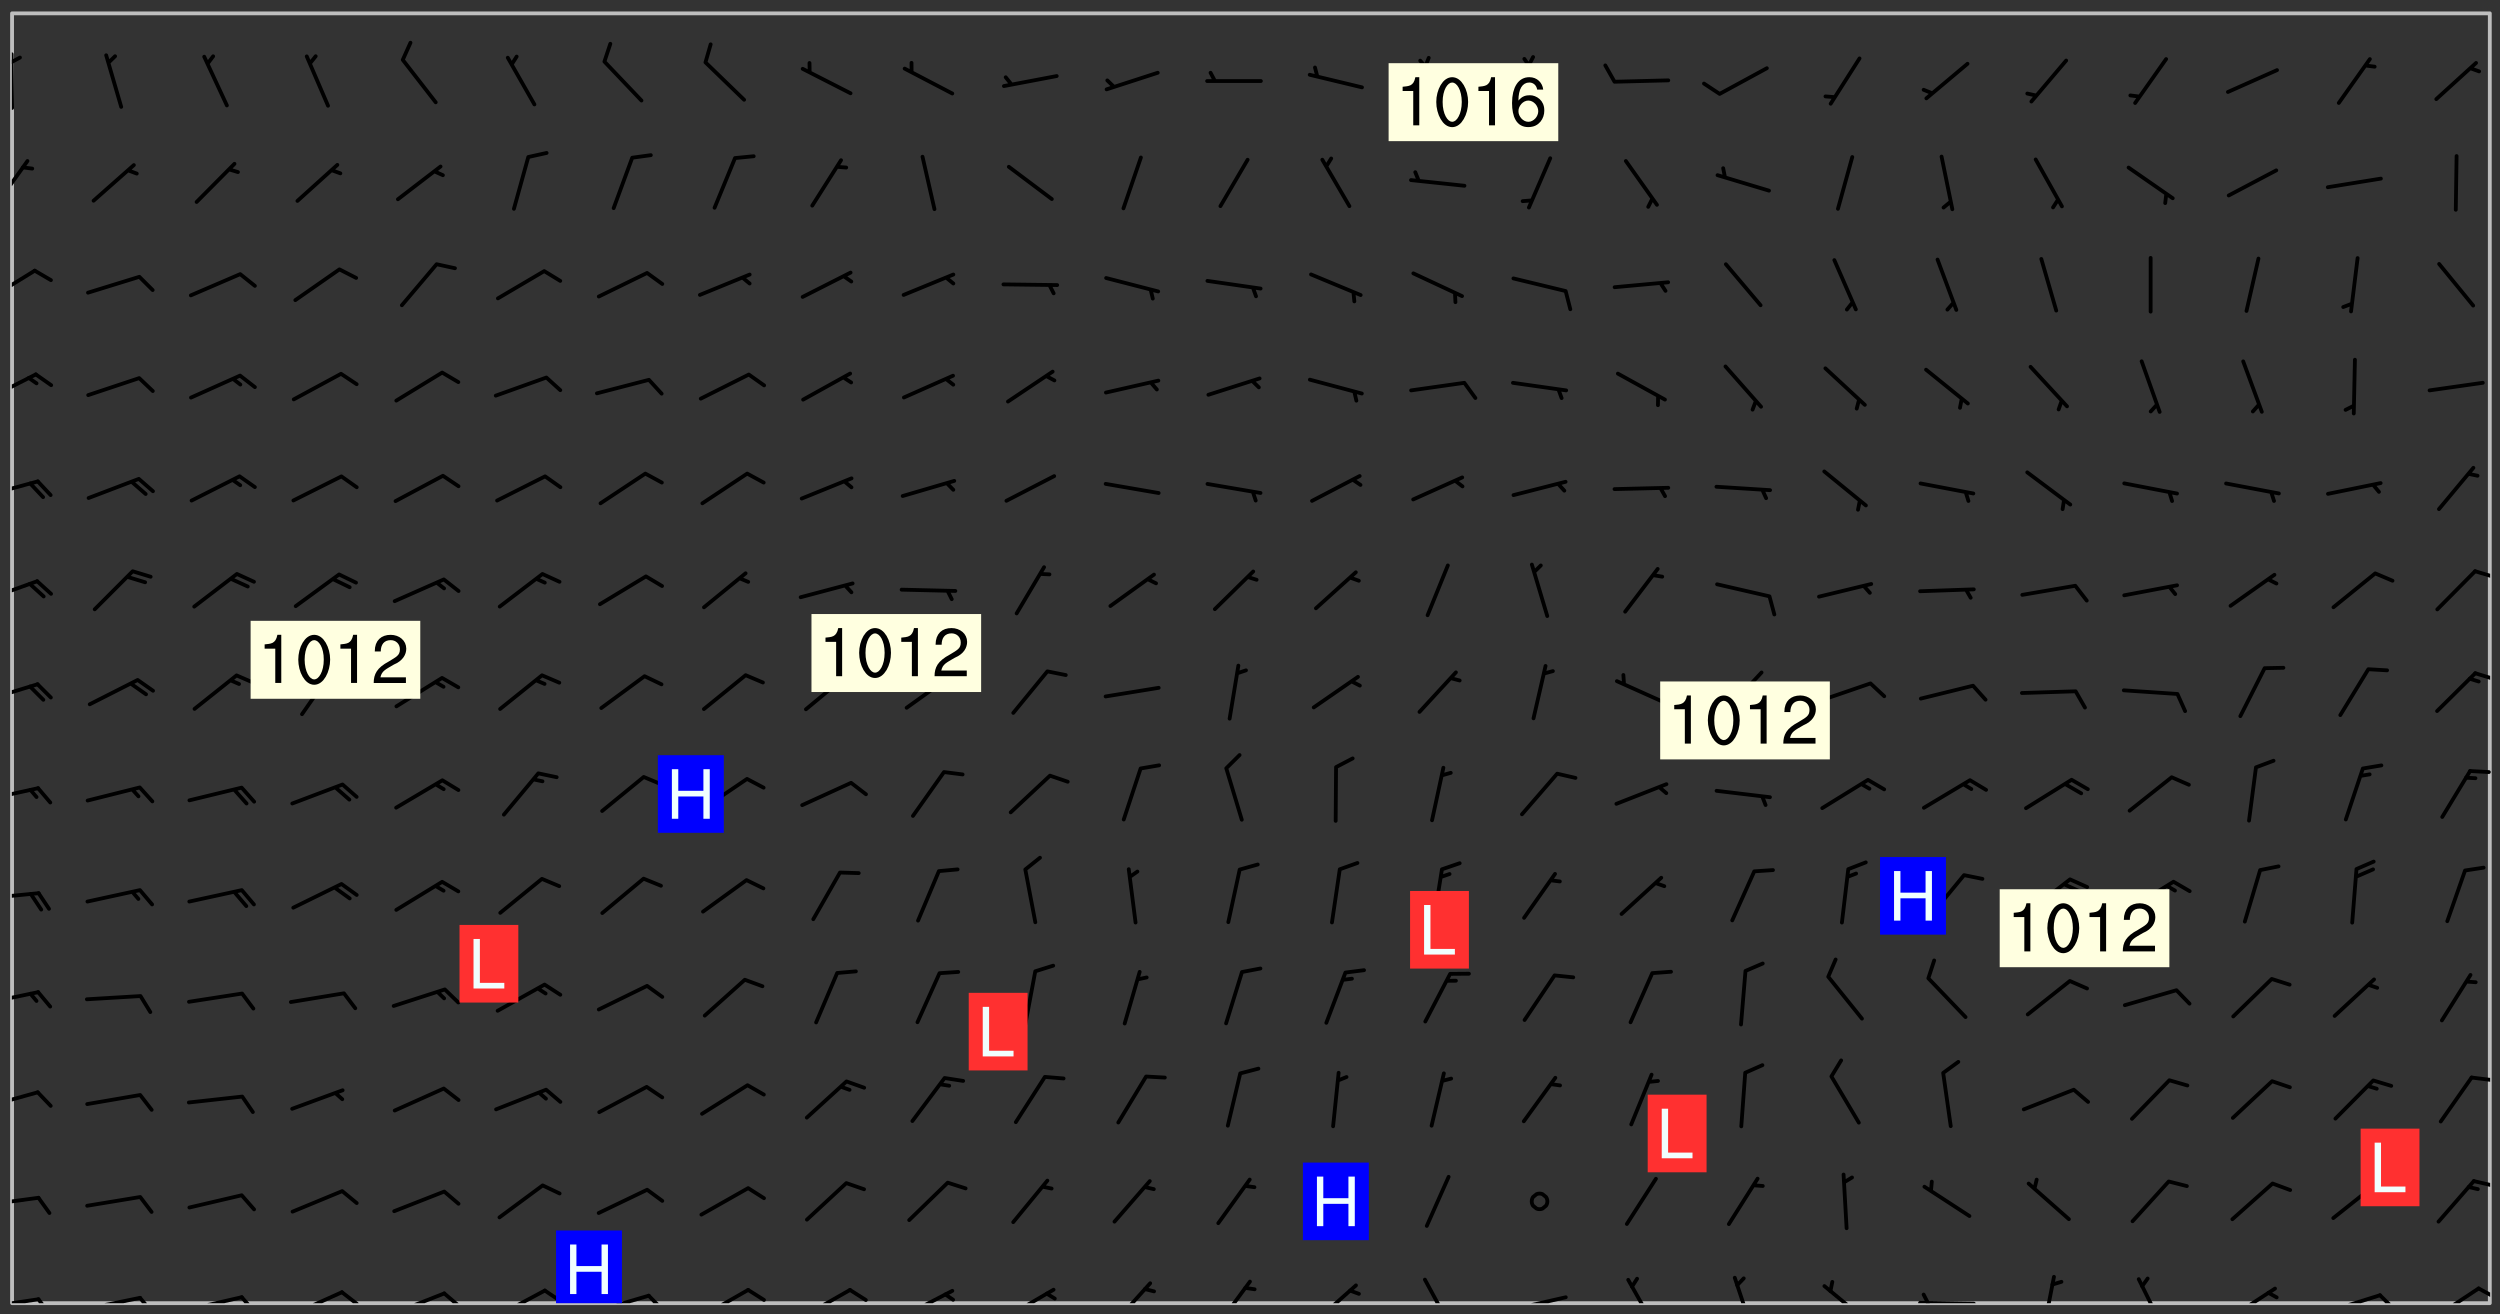 <svg xmlns="http://www.w3.org/2000/svg" role="img" xmlns:xlink="http://www.w3.org/1999/xlink" viewBox="142.45 309.95 326.84 171.84"><rect x="142.45" y="309.95" width="326.84" height="171.84" fill="#333333" stroke="none"/><defs><clipPath id="a"><path d="M144 311.672h324v168.656H144zm0 0"/></clipPath><clipPath id="b"><path d="M144 479h4v1.328h-4zm0 0"/></clipPath><clipPath id="c"><path d="M147 479h3v1.328h-3zm0 0"/></clipPath><clipPath id="d"><path d="M153 479h9v1.328h-9zm0 0"/></clipPath><clipPath id="e"><path d="M160 479h3v1.328h-3zm0 0"/></clipPath><clipPath id="f"><path d="M166 479h9v1.328h-9zm0 0"/></clipPath><clipPath id="g"><path d="M173 479h3v1.328h-3zm0 0"/></clipPath><clipPath id="h"><path d="M180 478h8v2.328h-8zm0 0"/></clipPath><clipPath id="i"><path d="M186 478h4v2.328h-4zm0 0"/></clipPath><clipPath id="j"><path d="M193 478h8v2.328h-8zm0 0"/></clipPath><clipPath id="k"><path d="M200 478h3v2.328h-3zm0 0"/></clipPath><clipPath id="l"><path d="M207 478h7v2.328h-7zm0 0"/></clipPath><clipPath id="m"><path d="M213 478h3v2.328h-3zm0 0"/></clipPath><clipPath id="n"><path d="M220 479h8v1.328h-8zm0 0"/></clipPath><clipPath id="o"><path d="M227 479h3v1.328h-3zm0 0"/></clipPath><clipPath id="p"><path d="M233 478h8v2.328h-8zm0 0"/></clipPath><clipPath id="q"><path d="M240 478h3v2.328h-3zm0 0"/></clipPath><clipPath id="r"><path d="M247 478h7v2.328h-7zm0 0"/></clipPath><clipPath id="s"><path d="M253 478h3v2.328h-3zm0 0"/></clipPath><clipPath id="t"><path d="M260 478h8v2.328h-8zm0 0"/></clipPath><clipPath id="u"><path d="M265 478h3v2.328h-3zm0 0"/></clipPath><clipPath id="v"><path d="M273 478h8v2.328h-8zm0 0"/></clipPath><clipPath id="w"><path d="M287 477h7v3.328h-7zm0 0"/></clipPath><clipPath id="x"><path d="M301 477h6v3.328h-6zm0 0"/></clipPath><clipPath id="y"><path d="M314 477h6v3.328h-6zm0 0"/></clipPath><clipPath id="z"><path d="M328 476h5v4.328h-5zm0 0"/></clipPath><clipPath id="A"><path d="M340 479h8v1.328h-8zm0 0"/></clipPath><clipPath id="B"><path d="M355 477h5v3.328h-5zm0 0"/></clipPath><clipPath id="C"><path d="M368 476h4v4.328h-4zm0 0"/></clipPath><clipPath id="D"><path d="M380 477h7v3.328h-7zm0 0"/></clipPath><clipPath id="E"><path d="M393 480h8v.328h-8zm0 0"/></clipPath><clipPath id="F"><path d="M393 478h2v2.328h-2zm0 0"/></clipPath><clipPath id="G"><path d="M409 476h3v4.328h-3zm0 0"/></clipPath><clipPath id="H"><path d="M421 476h5v4.328h-5zm0 0"/></clipPath><clipPath id="I"><path d="M433 478h8v2.328h-8zm0 0"/></clipPath><clipPath id="J"><path d="M446 479h8v1.328h-8zm0 0"/></clipPath><clipPath id="K"><path d="M453 479h3v1.328h-3zm0 0"/></clipPath><clipPath id="L"><path d="M460 478h7v2.328h-7zm0 0"/></clipPath><clipPath id="M"><path d="M466 478h2v2h-2zm0 0"/></clipPath><clipPath id="N"><path d="M144 466h4v2h-4zm0 0"/></clipPath><clipPath id="O"><path d="M465 464h3v2h-3zm0 0"/></clipPath><clipPath id="P"><path d="M144 452h4v3h-4zm0 0"/></clipPath><clipPath id="Q"><path d="M465 450h3v2h-3zm0 0"/></clipPath><clipPath id="R"><path d="M144 439h4v3h-4zm0 0"/></clipPath><clipPath id="S"><path d="M144 426h4v2h-4zm0 0"/></clipPath><clipPath id="T"><path d="M144 412h4v3h-4zm0 0"/></clipPath><clipPath id="U"><path d="M465 410h3v2h-3zm0 0"/></clipPath><clipPath id="V"><path d="M144 399h4v3h-4zm0 0"/></clipPath><clipPath id="W"><path d="M465 397h3v2h-3zm0 0"/></clipPath><clipPath id="X"><path d="M144 385h4v4h-4zm0 0"/></clipPath><clipPath id="Y"><path d="M465 384h3v2h-3zm0 0"/></clipPath><clipPath id="Z"><path d="M144 372h4v3h-4zm0 0"/></clipPath><clipPath id="aa"><path d="M144 358h4v5h-4zm0 0"/></clipPath><clipPath id="ab"><path d="M144 345h4v5h-4zm0 0"/></clipPath><clipPath id="ac"><path d="M144 330h3v7h-3zm0 0"/></clipPath><clipPath id="ad"><path d="M144 316h1v9h-1zm0 0"/></clipPath><clipPath id="ae"><path d="M144 317h2v2h-2zm0 0"/></clipPath><clipPath id="af"><path d="M215 470h9v10.328h-9zm0 0"/></clipPath><g id="ag" clip-path="url(#clip1)"><path fill="#fff" fill-opacity="0" fill-rule="evenodd" d="M0 0h1000v1000H0zm0 0"/><path fill="#d3d3d3" fill-opacity="0" fill-rule="evenodd" d="M162.152 355.867l-.234.293.059.234.117.172.176.234.293.348.113.059.117-.172.059-.234.176-.176.465-.176h.699l.234.293.289.816.059.176.176.23.352.234.699.699.172.176.234.348.234.41.289.582.41.465.23.234.234.176.117.23.176.293.172 1.164v.234l.059.289.059.117.117.117.348.41.117.172.176.176.176.234.117.172.172.352.059.234.234.406.234-.059-.176.176-.059.93h-.582l-.234-.113-.348.113-.117.117-.059.293-.059.176-.117.172-.465.293-.059.234-.059.113v.645l.059.172v.41l.059.059v.406l.059.406.117.176.059.059.23.641-.059.293v.699l-.059.582v.234l-.059.23-.055.352v1.922l.055.117h.426l-.367.117-.023.352.891 1.168 1.742.539 1.34.359v.539l.09.809.535.715 1.52.27.891-.086.09 1.164.535.18 1.16-.18 2.055-.984 1.16-.363 1.879-.176 1.695-.18-.18.719-1.516.086-1.25.09-.805.27-1.074.809.27.719.535.898-.18.625-.266.809.266 1.078.625.898.805.18 1.25-.18-.266.723.098.504.055.293v.172l.059.293v.406l.176.117.352.117h.406l.293-.176.113-.117.059-.117.117-.23.059-.176.352-.465.23-.176.176-.059.176.059.059.176.117.988.055.469.059.172.117.234.176.059.816.059h.289l.117.234.059.406.059.352v1.105l.117.293.117.348.289.699.176.352.582.754.352.176.172.059.469.234.641.465.348.234.293.176.293.055.23.062.816.348.293.176.113.172.352.352.117.176.523.641v.289l.059.352v.348l.059.352.059.289.117.059.172.059h.176l.582.234.176.117.176.289.176.234.113.234.293.23.117.117v.41l.059.055.289.234.234.117.059.117.117.172.059.117.23.234.059.176.234.059.117.059-.117.113-.059.117v.117l-.117.293-.117.289v.582l.176.117.117.059.059.117.117.117.113.059.176.348.059.352.059.406v.176l-.059.176-.117.699v.172l.117.176.293.293h.406l.176.117.117.172.117.293v.234h-.527l-.23-.234h-.234l-.176.059-.059.699.059.348.117.176.176.41.117.23.289.469.176.055h.523l.234.059.758.641.059.293v.234l.059.059.23.348v.352l-.117.172v.293l.293.289.293.176.172.059.293.176.293.117.582.406.289.234.293.176.219.16.016.012.23.176.641.523.176.234.117.176.176.176.113.172v.641l.117.176.469.117.582.117.234.059.23.113.293.117.113.059.586.352.289.172.176.062.176.055.176.059.699.352.289.176.234.055.289.176.234.117.641.406.293.117.172.059.234.059.41.059.23.059.234.117.059.172-.41.176.469.059.059.293.113.234.176.055.234.059.176.059.406.117.641.234.117.172.059.234v.176l-.059.117-.059.406.234.234.117.059.348.117.641.23.176.117.289.117.176.176.234.465.582 1.105.176.176.348.176.176.117.352.117 1.047.523.234.059.465.113.293.059.465.176.758.582.234.234.348.465.176.176.289.234.816.699.293.176.289.289.293.176.293.289.695.641.176.176.293.234.289.234.469.289.641.582.348.234.234.293.348.348.352.465.934.992.348.406.117.176.234.059.113.117.645.176.23.113.234.059.293.176.23.117.934.699.406.406.234.176.406.176.234.117.816.348.348.234.234.117.293.289.23.117.758.352.352.172.23.059.293.117.234.059.871.176h.816l.469.23.172.059.875.699.465.117.293.059.176.059.23.059.469.059.348.059.352.059.406.059h.293l.172.059v.23l.176.176h.293l.348.059.352.059.699.117h.641l.465-.234.293-.176.172-.117.41-.172.289-.176.934-.465.469-.293.523-.293.465-.172.465-.176 1.051-.465.289-.117.41-.117.289-.117.527-.176 1.516-.699.582-.348.289-.059.293-.059.348-.117.875-.23.352-.117h.113l.234-.059.875-.234.234-.059h.812l.352-.059.816-.117.172-.059.352-.055.293-.059.23-.059.816-.176.176-.059h.348l.234-.059.465-.117.758-.172.234-.059h.348l.41-.117.289-.059 1.285-.059h.289l.41-.059.23-.059h.176l.875-.117h.406l.41-.117h.348l.352-.113.871-.059h1.75l1.047.289.41.117.289.117.352.117.289.117 1.051.172.289.059h.293l.293.059.172.059.41.059.172.059.117.059h.117l.117.059.352.059h.113l.41.066 1.922.395 1.926.395 1.52.449 1.695.719 2.145.805 1.605-.719 1.43-.805 1.16-1.078 1.25-.449 3.035-.719 1.875-.359 2.145-1.348 2.234-1.254 2.5-1.258 1.695-.449 1.785-.18 1.16-.27.625.539 1.34-.27.715-.988.984-1.344.445-.18.805-.359 1.875-.539 1.785-.449 1.25-.27 1.16-.09 1.699-.09 1.961-.27 1.25-.09h.539l.625-.09h.891l2.145-.18 2.41-.18 2.59-.09 1.695.18 1.609.09 1.43.359 1.16.719 1.875.988 1.16 1.527.266.715.629.09.355.898.535.539.535 1.527 1.074.359h.535l-.805.535.09 1.707.715 2.695.891.805.895.988.715 1.258 1.785.539 1.52-.18.355 1.344 1.609-.805.98-.539.27.27.316-.215.219-.145.801.449.449-.359h.355l.535-.27.539-.719.535-.27.625-.988 1.16.449.84.371 1.395.617 1.695-.18h1.605l1.785.09.18-1.707.535-1.344.805.27.492.848.402.406-.09.539v.359l.715.449.711-.27h1.43l.359.988.445 1.258.715 1.344 1.25.629 1.695.629.715-.18.18-.539.98-.09.449.359.086 1.258-.266.629-.535.18v.539l.715.984.266.539.984.988.801 1.078-.266.359-.09.898-.625 2.332-.355 2.066-.09 1.793-.18.719-.09.539v1.438l-.98 1.883-.359 1.707-.535.898-.805 1.168-.266.539 2.055 1.254.086.359-.355.539-.09-.18v.809l.09 1.438-.445.715-1.074.094-.266.715.535.898.805.719 1.16.809 1.34.27.445.359-.355.449-1.789-.09-1.25-.449-.715-.719-.625-.09-.176 3.59-.188 1.309h89.359V311.703h-55.27v49.082l.762.125 3.289.543 2.023 2.836v2.754l2.352.332 2.348.332h4.051l-1.379 4.16-2.023.707-2.023.703-.543.344-2.594 1.617-.188.117-2.023-2.078-.73-2.742-2.672-2.078-1.375-3.5-.066-.082-1.957-2.672 2.75-1.418v-49.082H294.422v91.414l.117.031.133.012.074.074.105.047.09.059.086.059.09.059.297.297.059.09.031.117.027.117.016.137-.031.117-.059.09-.059.086-.043.105-.047.102-.027.121v.145l.176.27.148.148.074.086.074.074.043.105.062.09.059.086.043.105.059.09.047.102.043.105.059.086.117.18.074.074.062.086.059.09.043.105.059.09.059.086.062.09.059.09.043.102.117.18.074.074.059.086.074.074.09.059.105.047h.148l.133-.016.133.016.102-.047.074-.074.047-.102-.016-.133v-.148l-.047-.105-.027-.117-.047-.102-.027-.121-.043-.102-.062-.09-.043-.102-.043-.105-.031-.117-.016-.133-.012-.137.086-.059.059-.086.121-.031.043.105.016.133v.117l.059.102.059.09.09.059.148.148.059.09.043.105-.012.102.086.059.105.047.086.059.09.059.074.074-.117.027-.105.047-.086.059-.074.074-.059.09-.062.086-.027.121-.047.102-.043.105-.031.117-.012.133-.016.133v.148l.027.117.047.105.043.102.059.09.074.074.09.059.074.074.09.059.059.09.043.105.047.102.117.031.133.016h.148l.117-.031.105.043.043.105.047.102.027.121L299.5 410l.027.117.031.121.027.117.105.043.102.047.133-.016.148.148.062.086.074.074.07.074.09.062.105.043.102.043.117.031.137.016.117-.031.074-.074.027-.117-.012-.133-.031-.121-.027-.117.043-.105h.117l.09.062.117.027h.148l.133.016h.148l.133.016.133-.016h.148l.133-.016.133-.012.137.012.117-.027.133-.016.191-.059-.059.176-.016.133-.027.121-.016.133-.059.086-.133.016-.105.047-.105.043-.117.031-.117.027-.266.031h-.148l-.133.016-.074.074.059.086.148.148.117.18.074.07.09.062.09.059.086.059.09.059.102.043.105.062.105.043.086.059.105.047.102.043.18.117.059.09-.043.102-.047.105.016.133.223.223.059.09.043.102.031.121.043.102.016.133.031.117.012.137.031.117.148.148.102.043.105.043.117.031.133.016.137.016h.117l.117-.031.09-.059.043-.105.047-.102.043-.105.031-.117.012-.133v-.148l-.012-.133-.016-.133-.031-.117-.043-.105-.047-.105-.043-.102-.043-.105-.016-.133.016-.133.027-.117.031-.117.027-.121.047-.102.09-.059.086-.062.074-.074.09-.059.223-.223.059-.086.074-.074.117-.18.059-.086v-.148l-.074-.074-.102-.047-.105-.043-.102-.043-.059-.09-.047-.105-.027-.117.09-.059.117-.031.102-.043.18-.117.148-.148.012-.133-.012-.105-.09-.059-.133.016h-.148l-.133.016-.133-.016-.121-.031-.086-.059-.074-.074-.059-.09-.062-.086-.117-.18-.059-.086.031-.121.086-.059.121-.031.059-.086v-.121l-.031-.117-.059-.09-.059-.086-.047-.105-.027-.117-.016-.133.059-.09.074-.074.09-.059.117-.18.074-.074.059-.086.148-.148.121-.031.133-.016.133.016.074.074.043.105.016.133-.031.117-.117.031-.133.012-.148.148-.043.105-.047.102-.027.121-.031.117v.148l.031.117.043.105.059.09.074.07.074.074.117.031.121.027.117-.027.133-.016h.117l.09.059.074.074.047.105.059.086.102.047.133.016.105.043.086.059-.012.105-.074.074-.18.117-.059.09-.09.059-.07.074-.074.074-.062.09-.027.117-.016.133.016.133-.016.133v.148l.016.133.027.117.031.121.074.074.09.059.086.059.09.059.117.031v.086l-.102.047-.09.059-.266.031-.117.027h-.148l-.105.043-.102.047-.059.09-.062.234-.012.133-.031.121-.016.133v.293l-.012.133.012.137.016.133.133.016.133.012.121.031.086.059.074.074.047.105.043.102.016.133v.445l-.016.133v.445l.031.266.027.117.016.133.031.117.086.211.031.266v.148l-.031.117-.027.117-.031.121-.027.117-.031.117-.031.121-.012.133-.016.133.09.059.117-.031.102.016.047.105-.031.266v.441l-.043.105-.047.105-.043.102-.043.105-.059.086-.031.121-.043.117-.031.117-.016.133.016.133.059.09.105.047.086.059.059.086-.012.137-.031.117-.043.102v.445l-.016.133v.148l-.031.117-.043.105-.027.117-.047.105-.043.102-.031.121-.027.117-.031.133-.031.117-.027.117-.043.105-.031.117-.031.121-.012.133-.016.133v.297l.027.117v.148l.047.398.027.117.059.09.121.031h.148l.133-.016.059.09v.117l-.059.09-.09.059-.102.043-.105.047-.09.059-.086.059-.137.016-.117-.031-.133-.016-.102.047-.062.086-.012.137-.016.133-.031.117-.027.117-.016.133-.031.121v.297l.016.133.031.117v.148l.012.133v.148l-.027.117-.047.102-.027.121-.031.117-.059.09-.074.074-.102.043-.105.047-.117.027-.121.031-.102-.047.059-.086.105-.047.027-.117.031-.117.027-.121.031-.117v-.148l.016-.133-.031-.117-.043-.105-.105.016-.074.074-.102.043-.09.062-.074.074-.043.102-.016.133-.031.117L304.25 426l-.031.117-.027.117-.031.121-.027.117-.031.117-.043.105-.09.059h-.09l-.117-.031-.031-.086.016-.137-.031-.117v-.148l-.012-.133v-.148l-.062-.234-.027-.121-.043-.102-.047-.105-.059-.086-.059-.09-.043-.105-.062-.086-.148-.148-.07-.074-.105-.047-.105-.043-.102-.043-.297-.297-.09-.074-.086-.059-.105-.043-.09-.062-.086-.059-.105-.043-.09-.059-.086-.062-.074-.07-.105-.047-.086-.059-.105-.043-.09-.062-.102-.043-.105-.043-.086-.059-.105-.047-.105-.043-.102-.047-.09-.059-.102-.043-.105-.043-.09-.062-.117-.027-.133-.016-.133.016H299.75l-.133.016-.117-.031-.09-.059-.074-.074-.09-.059-.102-.047h-.148l-.121-.027-.102-.043-.074-.074-.117-.18-.09-.059-.102-.043-.09-.062-.105-.043-.09-.059-.086-.059-.105-.047-.059-.086-.059-.09-.043-.105-.047-.102-.074-.074-.086-.059-.074-.074-.09-.059-.223-.223-.043-.105-.031-.266.105-.043h.145l.105.043.074.074.09.059.086.059.105.047.09.059.148.148.07.074.148.148.062.086.074.074.086.059.074.074.09.062.09.059.086.059.27.176.102.047.105.043.102.043.047-.074.059-.086.074-.074.07-.074.105.043.074.074.059.09.043.102.047.105.043.105.121.027.117-.027.074-.09.043-.105.059-.09.074-.074.105-.043.117-.027.133.012.09.059.148.148.059.09.043.105.047.102.043.105.043.102.105.047.105.043.133.016.086-.059.059-.09.074-.074.105-.043.117.027.105.047.102.043.105.043.102.047.18.117v.117l-.016.133.016.133.016.137.059.086.102.047.121.027.117.031h.148l.117-.031.059-.09.18-.117.059-.09.074-.074.059-.086.117-.18.18-.117.117.031.09.059.043.074-.016.133v.117l.09.059h.148l.133-.016.133-.012.266-.031.105-.043.117-.031.121-.027.074-.074.07-.074.062-.09-.016-.105-.047-.102-.102-.043-.105-.016-.117.027-.266.031h-.148l-.074-.074-.09-.059-.117-.031-.117-.027-.133-.016h-.148l-.133.016h-.297l-.105-.047-.148-.148-.043-.102-.059-.09.223-.223.086-.059.105-.043.117-.031.133-.016.133.016.137.016.102.043.133-.012.09-.062.102-.043.062-.09-.047-.102-.09-.059-.117-.031-.102-.043-.059-.09-.062-.09v-.117l.016-.133.105-.047.074-.07v-.121l-.09-.059-.031-.117.09-.059.074-.074.043-.105.059-.09.047-.102.016-.133v-.148l-.047-.105-.043-.102-.09-.059-.133-.016-.102-.043-.137-.016-.117-.031h-.445l-.133-.016-.133-.012-.133-.016-.117-.031h-.148l-.133-.016-.133-.012-.266-.031-.121-.043-.086-.059-.074-.074v-.148l.012-.133.105-.047.102-.043.133-.016h.152l.133-.016h.293l.121.031.102.043.09.059.234.062.121-.047.09-.059.102-.043.133-.016.105.043.102.047.133.012.121-.027h.145l.121-.031.117-.027.105-.047.074-.074.086-.059.148-.148.059-.086.047-.105.027-.117.016-.105-.102-.043-.09-.059-.117-.031-.105-.043-.09-.062-.074-.086-.074-.074-.102-.043-.105-.047-.102-.043-.059-.09-.047-.102-.086-.211-.062-.086-.059-.09-.074-.074-.086-.059h-.27l-.117.031-.09.059-.102.043-.133.016-.105-.016-.027-.117-.062-.09-.117-.031-.102-.043-.148-.148-.031-.117-.016-.105.074-.074.18-.117.117-.027.117-.031.137.016.102.043.105.043.102.047.105.043.117.031.133.016.117.027.133.016.105-.016.09-.059-.074-.074-.105-.043-.074-.074-.074-.09-.148-.148-.086-.059-.09-.059-.074-.074-.09-.059-.102-.047-.121-.027-.102-.047-.105-.043-.117-.031-.102-.043-.121-.031h-.148l-.117.031-.105.043-.086.062-.18.117-.086.059-.09.059-.105.047-.086.059-.105.043-.102.043-.105.047-.074.074-.059.09-.059.086-.047.105-.059.086-.074.074-.133-.012-.117-.031h-.117l-.074.074-.09.059-.074.074-.09.059-.086.059-.105.047-.102.043-.137.016-.102-.043-.148-.148-.105-.047h-.086l-.105.047-.102.043-.121.031-.117-.031-.074-.074v-.117l.031-.121.074-.07.059-.09.074-.074.117-.031.105-.043h.293l.133-.016.137-.016.102-.043.09-.059.102-.047.09-.059.133-.012.09.059.133.012.09-.059.086-.059.105-.043.09-.059.086-.062.09-.059.148-.148.059-.086.059-.09.105-.043.133-.016.117.027.121.031.059-.059.059-.09.031-.266.027-.117.105.012.133.016.102-.043.09-.059.059-.09.074-.074.059-.09.047-.102.012-.133-.012-.133-.047-.105-.148-.148-.059-.09-.059-.086-.043-.105v-.445l.016-.133v-.148l.012-.133-.059-.059-.09.059-.102-.043-.18-.117-.086-.059-.062-.09-.059-.09-.074-.074-.086-.059-.121.031-.102.012-.105.047-.086.059-.105.043-.148.148-.09.059-.086.059-.09.062-.105.043-.133.016v-.121l.105-.043.117-.031.074-.07.043-.105v-.148l-.027-.117-.148-.148-.133-.016h-.148l-.117.031-.105.043-.102.043-.09.062-.117.027-.074-.074.012-.133-.043-.102-.043-.105-.09-.059-.117.027-.121.031-.117.031-.102.043-.121.031-.102.043-.105.043-.09.059-.102.016v-.117l.016-.133-.059-.09-.074.043-.148.148-.059.09-.074.074-.047.105-.043.102-.074.074-.059.09-.074.074-.059.086-.074.074-.09.062-.074.07-.074.074-.102.016-.133.016-.105-.043v-.121l.148-.148.043-.102.059-.09.047-.102.043-.105.059-.09.031-.117.043-.102.031-.121.027-.117.047-.105.043-.102.043-.105.074-.07.09-.062.09-.059.102-.043h.297l.266-.031.105-.043-.074-.074-.117-.031-.105-.043-.09-.059-.102-.047-.09-.059-.102-.043-.105-.043-.09-.062-.086-.059-.105-.043-.102-.043-.121-.031-.117-.031-.102-.043L297.5 410.25l-.102-.043-.09-.059-.043-.105-.016-.133.102-.043.133-.016.137.016.133-.016.102-.043.059-.09.016-.105-.09-.059-.074-.074-.102-.043-.09-.059-.148-.148-.043-.105-.016-.133v-.293l-.059-.09-.09-.059-.074-.074-.043-.105-.031-.117-.059-.09-.074-.074-.117-.027-.074-.074-.09-.059-.09-.062-.086-.059-.074-.074-.059-.086-.047-.105-.086-.059-.148-.148-.195-.059-.133.016-.102.043-.074.074-.047.102-.043.105-.059.09-.059.086-.297.297-.09.059h-.086l-.062-.086-.043-.105.031-.117.059-.09.027-.117-.012-.133-.09-.062-.105.047-.117.027-.117.031-.27.176-.102.047-.117.027-.105.047-.09.059-.102.043-.059-.086-.047-.105.016-.133.047-.105.07-.074.074-.07.059-.09v-.148l-.043-.105h-.238l-.102.047-.031.117-.027.117-.031.121-.074.043-.133.016-.074-.047-.043-.102-.043-.105-.047-.102-.043-.105-.121.031-.102.043-.133.016-.117.031-.105.043-.09.059-.102.047-.121.027-.133.016-.102-.043-.059-.09-.047-.105-.043-.102-.043-.105v-.117l.059-.09.086-.059.18-.117.102-.047.105-.043.105-.059.102-.043.09-.062.102-.043.105-.059.102-.047.09-.059.105-.043.102-.043.09-.062.102-.043.137-.016.117.031.102.043.121.031.102.043.105.047.102.043.105.043.102.047.105.043.102.043.105.047.086.059.105.043.117.031.105.043.102.047.09.059.105.043.102.043.105.047.117.027.102.047.121.027h.148l.086-.059.016-.102.059-.09-.027-.117-.074-.074-.117-.18-.074-.074-.09-.074-.18-.117-.086-.059-.105-.043-.102-.047-.27-.176-.059-.09-.074-.074-.059-.09-.043-.102-.031-.117-.016-.137v-.562l-.012-.133-.016-.133-.031-.117-.016-.133-.012-.133-.031-.121-.223-.223-.059-.086-.016-.105.031-.117.133-.016v-91.414H172.992v1.453l-.059.234-.352 1.051-.172.523-.117.348-.176.41-.117.172-.234.293-.23.059h-.352l-.117.059-.23.406v.293l.117.176.23.23.117.234.641.758.293.465.176.234.23.352.234.348.641.816.176.465.172.41.117.695.176.469.117 1.398.059.465v.875l.117 1.047v4.781l-.059.465-.352 1.281-.176.523-.113.41-.352.93L172.934 336l-.234.582-.117.176-.172.348-.176.406-.352.816-.059.293-.113.293-.117.289-.059.176-.117.875-.059.406-.059.117-.059.176-.059.172-.23.527-.117.172v.234l-.117.234-.059.172-.176.586v.289l-.059.176v.293l-.059.113-.059.527v.172l-.055.234v2.621l-.176.816-.117.176-.176.234-.117.172-.113.234-.586.934-.23.289-.293.465-.176.234-.289.352-.352.699-.113.23-.176.41-.176.23-.406.527-.816.699-.293.172-.289.234-.176.117-.176.176-.523.406-.527.176-.172.176-.234.055-.641.176h-.758m12.211 31.023l-1.074.449.359.895 1.25-.715.445-.539-.98-.09"/><path fill="#d3d3d3" fill-opacity="0" fill-rule="evenodd" d="M201.508 416.598h-.895l.449.629.98.359.805-.09.445-.988-.176.09-.715-.355-.895.355m154.621 59.07l-.059-.523v-.293l.113-.293.059-.23.469-.469h.113l.117-.113.117-.059h.176l.234-.059h.348l.234.059.117.059.23.172.059.176.117.582v.293l-.117.176-.172.289-.176.176-.527.523-.23.234-.117.059h-.176l-.117-.059-.406-.293-.176-.117-.117-.059-.059-.113-.055-.117m6.641-10.957l-.059-.172v-1.109l.059-.172.176-.059.172-.059h.176l.234-.059.117.059.059.699-.059.172-.117.176-.117.059-.234.523-.113.059h-.234l-.059-.117m9.613-14.391l-.117-.176v-.699l.293-.875.117-.172.176-.352.113-.23.117-.293.352-.758.117-.23.172-.234h.176l.117-.059h.641l.117.059.234.234.172.113.352.293.117.117.113.176v.113l.117.059.117.117v.699l-.059.176v.23l-.059.176-.348 1.051-.117.23-.117.234-.117.059-.23.234-.641.289h-.875l-.41-.117-.641-.465"/><path fill="none" stroke="#bebebe" stroke-linecap="round" stroke-linejoin="round" stroke-miterlimit="10" stroke-width=".5" d="M467.957 311.695H144.027v168.625h323.93v-168.625"/><g clip-path="url(#a)"><path fill="#fff" fill-opacity="0" fill-rule="evenodd" d="M144 311.672v168.656h324V311.672H144"/></g><g clip-path="url(#b)"><path fill="none" stroke="#000" stroke-linecap="round" stroke-linejoin="round" stroke-miterlimit="10" stroke-width=".5" d="M147.477 479.809l-6.953 1.039"/></g><g clip-path="url(#c)"><path fill="none" stroke="#000" stroke-linecap="round" stroke-linejoin="round" stroke-miterlimit="10" stroke-width=".5" d="M147.477 479.809l1.457 1.973"/></g><g clip-path="url(#d)"><path fill="none" stroke="#000" stroke-linecap="round" stroke-linejoin="round" stroke-miterlimit="10" stroke-width=".5" d="M160.758 479.625l-6.887 1.41"/></g><g clip-path="url(#e)"><path fill="none" stroke="#000" stroke-linecap="round" stroke-linejoin="round" stroke-miterlimit="10" stroke-width=".5" d="M160.758 479.625l1.562 1.891"/></g><g clip-path="url(#f)"><path fill="none" stroke="#000" stroke-linecap="round" stroke-linejoin="round" stroke-miterlimit="10" stroke-width=".5" d="M174.055 479.543l-6.848 1.574"/></g><g clip-path="url(#g)"><path fill="none" stroke="#000" stroke-linecap="round" stroke-linejoin="round" stroke-miterlimit="10" stroke-width=".5" d="M174.055 479.543l1.609 1.852"/></g><g clip-path="url(#h)"><path fill="none" stroke="#000" stroke-linecap="round" stroke-linejoin="round" stroke-miterlimit="10" stroke-width=".5" d="M187.152 478.891l-6.414 2.879"/></g><g clip-path="url(#i)"><path fill="none" stroke="#000" stroke-linecap="round" stroke-linejoin="round" stroke-miterlimit="10" stroke-width=".5" d="M187.152 478.891l1.938 1.504"/></g><g clip-path="url(#j)"><path fill="none" stroke="#000" stroke-linecap="round" stroke-linejoin="round" stroke-miterlimit="10" stroke-width=".5" d="M200.531 479.047l-6.543 2.566"/></g><g clip-path="url(#k)"><path fill="none" stroke="#000" stroke-linecap="round" stroke-linejoin="round" stroke-miterlimit="10" stroke-width=".5" d="M200.531 479.047l1.863 1.594"/></g><g clip-path="url(#l)"><path fill="none" stroke="#000" stroke-linecap="round" stroke-linejoin="round" stroke-miterlimit="10" stroke-width=".5" d="M213.676 478.672l-6.199 3.312"/></g><g clip-path="url(#m)"><path fill="none" stroke="#000" stroke-linecap="round" stroke-linejoin="round" stroke-miterlimit="10" stroke-width=".5" d="M213.676 478.672l2.035 1.371"/></g><g clip-path="url(#n)"><path fill="none" stroke="#000" stroke-linecap="round" stroke-linejoin="round" stroke-miterlimit="10" stroke-width=".5" d="M227.262 479.344l-6.746 1.969"/></g><g clip-path="url(#o)"><path fill="none" stroke="#000" stroke-linecap="round" stroke-linejoin="round" stroke-miterlimit="10" stroke-width=".5" d="M227.262 479.344l1.715 1.758"/></g><g clip-path="url(#p)"><path fill="none" stroke="#000" stroke-linecap="round" stroke-linejoin="round" stroke-miterlimit="10" stroke-width=".5" d="M240.258 478.59l-6.105 3.477"/></g><g clip-path="url(#q)"><path fill="none" stroke="#000" stroke-linecap="round" stroke-linejoin="round" stroke-miterlimit="10" stroke-width=".5" d="M240.258 478.59l2.074 1.312"/></g><g clip-path="url(#r)"><path fill="none" stroke="#000" stroke-linecap="round" stroke-linejoin="round" stroke-miterlimit="10" stroke-width=".5" d="M253.574 478.594l-6.109 3.469"/></g><g clip-path="url(#s)"><path fill="none" stroke="#000" stroke-linecap="round" stroke-linejoin="round" stroke-miterlimit="10" stroke-width=".5" d="M253.574 478.594l2.074 1.316"/></g><g clip-path="url(#t)"><path fill="none" stroke="#000" stroke-linecap="round" stroke-linejoin="round" stroke-miterlimit="10" stroke-width=".5" d="M266.953 478.707l-6.234 3.242"/></g><g clip-path="url(#u)"><path fill="none" stroke="#000" stroke-linecap="round" stroke-linejoin="round" stroke-miterlimit="10" stroke-width=".5" d="M266.047 479.18l1.008.695"/></g><g clip-path="url(#v)"><path fill="none" stroke="#000" stroke-linecap="round" stroke-linejoin="round" stroke-miterlimit="10" stroke-width=".5" d="M280.188 478.562l-6.074 3.535"/></g><path fill="none" stroke="#000" stroke-linecap="round" stroke-linejoin="round" stroke-miterlimit="10" stroke-width=".5" d="M279.305 479.074l1.043.648"/><g clip-path="url(#w)"><path fill="none" stroke="#000" stroke-linecap="round" stroke-linejoin="round" stroke-miterlimit="10" stroke-width=".5" d="M292.82 477.719l-4.707 5.219"/></g><path fill="none" stroke="#000" stroke-linecap="round" stroke-linejoin="round" stroke-miterlimit="10" stroke-width=".5" d="M292.137 478.48l1.188.297"/><g clip-path="url(#x)"><path fill="none" stroke="#000" stroke-linecap="round" stroke-linejoin="round" stroke-miterlimit="10" stroke-width=".5" d="M305.863 477.5l-4.168 5.656"/></g><path fill="none" stroke="#000" stroke-linecap="round" stroke-linejoin="round" stroke-miterlimit="10" stroke-width=".5" d="M305.258 478.324l1.215.18"/><g clip-path="url(#y)"><path fill="none" stroke="#000" stroke-linecap="round" stroke-linejoin="round" stroke-miterlimit="10" stroke-width=".5" d="M319.723 477.996l-5.254 4.664"/></g><path fill="none" stroke="#000" stroke-linecap="round" stroke-linejoin="round" stroke-miterlimit="10" stroke-width=".5" d="M318.957 478.676l1.152.426"/><g clip-path="url(#z)"><path fill="none" stroke="#000" stroke-linecap="round" stroke-linejoin="round" stroke-miterlimit="10" stroke-width=".5" d="M332.09 483.418l-3.355-6.176"/></g><g clip-path="url(#A)"><path fill="none" stroke="#000" stroke-linecap="round" stroke-linejoin="round" stroke-miterlimit="10" stroke-width=".5" d="M340.301 481.105l6.852-1.555"/></g><g clip-path="url(#B)"><path fill="none" stroke="#000" stroke-linecap="round" stroke-linejoin="round" stroke-miterlimit="10" stroke-width=".5" d="M355.316 477.27l3.453 6.121"/></g><path fill="none" stroke="#000" stroke-linecap="round" stroke-linejoin="round" stroke-miterlimit="10" stroke-width=".5" d="M355.816 478.16l.66-1.035"/><g clip-path="url(#C)"><path fill="none" stroke="#000" stroke-linecap="round" stroke-linejoin="round" stroke-miterlimit="10" stroke-width=".5" d="M369.246 476.996l2.219 6.668"/></g><path fill="none" stroke="#000" stroke-linecap="round" stroke-linejoin="round" stroke-miterlimit="10" stroke-width=".5" d="M369.57 477.965l.848-.887"/><g clip-path="url(#D)"><path fill="none" stroke="#000" stroke-linecap="round" stroke-linejoin="round" stroke-miterlimit="10" stroke-width=".5" d="M380.965 478.086l5.41 4.484"/></g><path fill="none" stroke="#000" stroke-linecap="round" stroke-linejoin="round" stroke-miterlimit="10" stroke-width=".5" d="M381.754 478.738l.246-1.199"/><g clip-path="url(#E)"><path fill="none" stroke="#000" stroke-linecap="round" stroke-linejoin="round" stroke-miterlimit="10" stroke-width=".5" d="M393.473 480.273l7.027.113"/></g><g clip-path="url(#F)"><path fill="none" stroke="#000" stroke-linecap="round" stroke-linejoin="round" stroke-miterlimit="10" stroke-width=".5" d="M394.496 480.289l-.559-1.094"/></g><g clip-path="url(#G)"><path fill="none" stroke="#000" stroke-linecap="round" stroke-linejoin="round" stroke-miterlimit="10" stroke-width=".5" d="M410.977 476.879l-1.348 6.898"/></g><path fill="none" stroke="#000" stroke-linecap="round" stroke-linejoin="round" stroke-miterlimit="10" stroke-width=".5" d="M410.777 477.883l1.176-.355"/><g clip-path="url(#H)"><path fill="none" stroke="#000" stroke-linecap="round" stroke-linejoin="round" stroke-miterlimit="10" stroke-width=".5" d="M422.059 477.18l3.117 6.297"/></g><path fill="none" stroke="#000" stroke-linecap="round" stroke-linejoin="round" stroke-miterlimit="10" stroke-width=".5" d="M422.512 478.098l.715-1"/><g clip-path="url(#I)"><path fill="none" stroke="#000" stroke-linecap="round" stroke-linejoin="round" stroke-miterlimit="10" stroke-width=".5" d="M439.875 478.414l-5.891 3.832"/></g><path fill="none" stroke="#000" stroke-linecap="round" stroke-linejoin="round" stroke-miterlimit="10" stroke-width=".5" d="M439.02 478.969l1.074.598"/><g clip-path="url(#J)"><path fill="none" stroke="#000" stroke-linecap="round" stroke-linejoin="round" stroke-miterlimit="10" stroke-width=".5" d="M453.602 479.285l-6.711 2.09"/></g><g clip-path="url(#K)"><path fill="none" stroke="#000" stroke-linecap="round" stroke-linejoin="round" stroke-miterlimit="10" stroke-width=".5" d="M453.602 479.285l1.742 1.723"/></g><g clip-path="url(#L)"><path fill="none" stroke="#000" stroke-linecap="round" stroke-linejoin="round" stroke-miterlimit="10" stroke-width=".5" d="M466.496 478.395l-5.867 3.871"/></g><g clip-path="url(#M)"><path fill="none" stroke="#000" stroke-linecap="round" stroke-linejoin="round" stroke-miterlimit="10" stroke-width=".5" d="M466.496 478.395l2.152 1.172"/></g><g clip-path="url(#N)"><path fill="none" stroke="#000" stroke-linecap="round" stroke-linejoin="round" stroke-miterlimit="10" stroke-width=".5" d="M147.48 466.543l-6.961.941"/></g><path fill="none" stroke="#000" stroke-linecap="round" stroke-linejoin="round" stroke-miterlimit="10" stroke-width=".5" d="M147.48 466.543l1.434 1.992m11.867-2.094l-6.934 1.145m6.934-1.145l1.488 1.953m11.781-2.18l-6.84 1.602m6.84-1.602l1.617 1.844m11.523-2.387l-6.492 2.684m6.492-2.684l1.895 1.562m11.445-1.504l-6.543 2.566m6.543-2.566l1.863 1.594m11.004-2.398l-5.648 4.18m5.648-4.18l2.215 1.055m11.445-.488l-6.336 3.043m6.336-3.043l1.977 1.457m11.227-1.668l-6.113 3.465m6.113-3.465l2.07 1.316m10.766-1.973l-5.152 4.777m5.152-4.777l2.316.805m10.941-.863l-5.039 4.895m5.039-4.895l2.336.75m10.691-1.016l-4.465 5.426m3.816-4.637l1.203.246m12.836-.973l-4.617 5.301m3.945-4.527l1.195.277m12.539-1.25l-4.109 5.699m3.512-4.871l1.215.168m12.125-1.332l-2.965 6.371m2.535-5.445l1.223-.062m12.469-.887l-2.855 6.418m15.766-3.207l-.02-.203-.059-.191-.098-.176-.457-.375-.191-.059-.199-.02-.199.02-.191.059-.461.375-.094.176-.059.191-.02.203.02.199.059.191.094.176.461.375.191.059.199.02.199-.02.191-.059.457-.375.098-.176.059-.191.02-.199m14.191-2.957l-3.801 5.91m17.094-5.926l-3.758 5.941m3.211-5.074l1.223.09m10.562-1.492l.398 7.016m-.34-5.996l1.047-.637m9.465 1.207l5.887 3.832m-5.031-3.273l.109-1.223m12.66.254l5.266 4.652m-4.5-3.977l.285-1.191m17.262.242l-4.727 5.199m4.727-5.199l2.375.602m11.203-.336l-5.254 4.668m5.254-4.668l2.301.855m11.137-.707l-5.5 4.371m5.5-4.371l2.25.977m-3.051-.34l1.125.488m12.551-1.59l-4.617 5.301"/><g clip-path="url(#O)"><path fill="none" stroke="#000" stroke-linecap="round" stroke-linejoin="round" stroke-miterlimit="10" stroke-width=".5" d="M465.871 464.363l2.391.555"/></g><path fill="none" stroke="#000" stroke-linecap="round" stroke-linejoin="round" stroke-miterlimit="10" stroke-width=".5" d="M465.199 465.137l1.195.277"/><g clip-path="url(#P)"><path fill="none" stroke="#000" stroke-linecap="round" stroke-linejoin="round" stroke-miterlimit="10" stroke-width=".5" d="M147.383 452.754l-6.766 1.891"/></g><path fill="none" stroke="#000" stroke-linecap="round" stroke-linejoin="round" stroke-miterlimit="10" stroke-width=".5" d="M147.383 452.754l1.695 1.773m11.699-1.422l-6.926 1.188m6.926-1.188l1.5 1.941m11.844-1.734l-6.984.773m6.984-.773l1.387 2.023m11.734-2.848l-6.594 2.422m5.637-2.07l.914.816m13.266-1.395l-6.41 2.875m6.41-2.875l1.938 1.504m11.441-1.352l-6.539 2.57m6.539-2.57l1.867 1.594m-2.816-1.223l.93.801m13.168-1.539l-6.203 3.305m6.203-3.305l2.035 1.371m11.152-1.59l-5.949 3.738m5.949-3.738l2.129 1.223m10.809-1.719l-5.191 4.734m5.191-4.734l2.309.824m-3.066-.137l1.156.414m12.426-1.547l-4.211 5.625m4.211-5.625l2.426.379m-3.039.441l1.215.188m12.508-1.152l-3.797 5.914m3.797-5.914l2.445.203m10.789-.254l-3.637 6.012m3.637-6.012l2.449.137m9.859-.547l-1.625 6.836m1.625-6.836l2.375-.621m10.488.543l-.723 6.992m.617-5.977l1.137-.461m12.727-.48l-1.605 6.844m1.371-5.848l1.188-.312m13.621-.105l-4.125 5.688m3.523-4.859l1.215.168m11.969-1.406l-2.66 6.504m2.273-5.555l1.223-.125m11.406-1.074l-.516 7.008m.516-7.008l2.246-.992m9.02 1.473l3.586 6.043m-3.586-6.043l1.273-2.094m13.34 1.637l.988 6.957m-.988-6.957l1.98-1.445m15.098 3.641l-6.539 2.57m6.539-2.57l1.867 1.594m10.625-2.832l-4.891 5.043m4.891-5.043l2.355.684m11.078-.559l-5.133 4.797m5.133-4.797l2.324.793m10.902-.891l-4.949 4.988m4.949-4.988l2.348.707M452 451.93l1.176.355m12.402-1.461l-4.035 5.75"/><g clip-path="url(#Q)"><path fill="none" stroke="#000" stroke-linecap="round" stroke-linejoin="round" stroke-miterlimit="10" stroke-width=".5" d="M465.578 450.824l2.438.301"/></g><g clip-path="url(#R)"><path fill="none" stroke="#000" stroke-linecap="round" stroke-linejoin="round" stroke-miterlimit="10" stroke-width=".5" d="M147.438 439.66l-6.875 1.445"/></g><path fill="none" stroke="#000" stroke-linecap="round" stroke-linejoin="round" stroke-miterlimit="10" stroke-width=".5" d="M147.438 439.66l1.574 1.887m-2.574-1.676l.785.941m13.598-.641l-7.012.422m7.012-.422l1.281 2.094m12-2.422l-6.945 1.078m6.945-1.078l1.473 1.965m11.84-1.996l-6.938 1.141m6.938-1.141l1.484 1.953m11.707-2.461l-6.688 2.16m6.688-2.16l1.762 1.707m-2.738-1.395l.883.855m13.133-1.801l-6.137 3.426m6.137-3.426L215.703 440m-2.953-.832l1.031.668m13.266-.996l-6.312 3.086m6.312-3.086l1.988 1.441m10.789-2.242l-5.238 4.688m5.238-4.688l2.305.848m9.77-1.734l-2.754 6.465m2.754-6.465l2.445-.211m10.934.238l-2.883 6.41m2.883-6.41l2.449-.164m10.07-.086l-1.293 6.906m1.293-6.906l2.344-.734m11.305.812l-1.961 6.75m1.676-5.766l1.199-.254m12.461-.711l-2.078 6.711m2.078-6.711l2.41-.461m11.113.531l-2.496 6.57m2.496-6.57l2.434-.309m-2.797 1.266l1.215-.156m12.84-.629l-3.25 6.23m3.25-6.23l2.453-.02m-2.926.926l1.227-.012m12.898-.695l-3.922 5.832m3.922-5.832l2.441.254m10.332-.551l-2.84 6.426m2.84-6.426l2.449-.18m9.738-.109l-.586 7.004m.586-7.004l2.254-.969m8.566 1.73l4.406 5.477m-4.406-5.477l.965-2.254m12.121 2.457l4.863 5.07m-4.863-5.07l.762-2.332m17.738 2.684l-5.504 4.371m5.504-4.371l2.246.98m11.691.227l-6.75 1.957m6.75-1.957l1.707 1.758m10.75-3.23l-5.035 4.902m5.035-4.902l2.336.746m11.039-.684l-5.156 4.773m4.406-4.078l1.16.402m12.199-1.684l-3.742 5.945m3.199-5.078l1.223.086"/><g clip-path="url(#S)"><path fill="none" stroke="#000" stroke-linecap="round" stroke-linejoin="round" stroke-miterlimit="10" stroke-width=".5" d="M147.496 426.723l-6.992.691"/></g><path fill="none" stroke="#000" stroke-linecap="round" stroke-linejoin="round" stroke-miterlimit="10" stroke-width=".5" d="M147.496 426.723l1.359 2.043m-2.375-1.941l1.359 2.043m12.906-2.547l-6.863 1.496m6.863-1.496l1.59 1.871m-2.586-1.652l.793.934m13.52-1.152l-6.863 1.496m6.863-1.496l1.586 1.871m-2.586-1.652l1.59 1.867m12.445-2.887l-6.305 3.098m6.305-3.098l1.988 1.434m-2.906-.984l1.992 1.438m12.086-2.172l-5.996 3.668m5.996-3.668l2.113 1.25m-2.984-.715l1.055.625m12.859-1.547l-5.449 4.441m5.449-4.441l2.262.953m11.027-.98l-5.398 4.496m5.398-4.496l2.273.926m11.188-.738l-5.691 4.121m5.691-4.121l2.203 1.082m10.012-2.07l-3.488 6.098m3.488-6.098l2.453.074m10.48-.262l-2.727 6.473m2.727-6.473l2.445-.223m8.852.008l1.309 6.902m-1.309-6.902l1.918-1.535m11.605 1.5l.891 6.973m-.762-5.957l1.004-.707m13.371-.258l-1.488 6.871m1.488-6.871l2.363-.664m10.723.625l-1.023 6.949m1.023-6.949l2.309-.824m11.047.828l-1.105 6.941m1.105-6.941l2.32-.797m-2.484 1.809l1.16-.398m13.789-.016l-4.047 5.746m3.457-4.91l1.219.152m13.258-.484l-5.191 4.738m4.438-4.047l1.152.41m11.762-1.938l-2.879 6.41m2.879-6.41l2.445-.164m9.844-.121l-.832 6.98m.832-6.98l2.289-.887m-2.41 1.902l1.145-.441m14.113.207l-4.473 5.422m4.473-5.422l2.402.488m11.453.066l-5.551 4.309m5.551-4.309l2.238 1.004m-3.047-.379l2.238 1.008m12.098-1.324l-5.977 3.691m5.977-3.691l2.117 1.234m-2.988-.699l1.062.621m11.137-2.676l-2.004 6.734m2.004-6.734l2.406-.488m10.188.352l-.559 7.004m.559-7.004l2.25-.977m-2.332 1.996l2.25-.977m12.027.145l-2.324 6.629m2.324-6.629l2.426-.371"/><g clip-path="url(#T)"><path fill="none" stroke="#000" stroke-linecap="round" stroke-linejoin="round" stroke-miterlimit="10" stroke-width=".5" d="M147.43 412.996l-6.859 1.512"/></g><path fill="none" stroke="#000" stroke-linecap="round" stroke-linejoin="round" stroke-miterlimit="10" stroke-width=".5" d="M147.43 412.996l1.594 1.871m-2.59-1.648l.793.934m13.496-1.254l-6.816 1.711m6.816-1.711l1.645 1.82m-2.637-1.57l.824.91m13.488-1.137l-6.828 1.66m6.828-1.66l1.633 1.836m-2.625-1.594l1.633 1.832m12.547-2.484l-6.57 2.484m6.57-2.484l1.844 1.617m-2.801-1.258l1.848 1.621m12.164-2.531l-6.047 3.582m6.047-3.582l2.094 1.277m-2.977-.754l1.051.637m12.371-2.066l-4.5 5.398m4.5-5.398l2.402.504m-3.055.281l1.199.254m13.238-.566l-5.438 4.449m5.438-4.449l2.266.949m11.238-.695l-5.816 3.945m5.816-3.945l2.168 1.145m11.438-.633l-6.395 2.918m6.395-2.918l1.945 1.496m10.199-2.902l-4.059 5.734m4.059-5.734l2.434.309m11.422.16l-5.133 4.797m5.133-4.797l2.32.793m9.531-1.73l-2.207 6.672m2.207-6.672l2.418-.414m8.777.387l2.031 6.727m-2.031-6.727l1.742-1.73m12.613 1.578l-.051 7.027m.051-7.027l2.172-1.137m11.859 1.219l-1.484 6.867m1.27-5.867l1.18-.336m13.91.113l-4.602 5.309m4.602-5.309l2.391.551m11.895.82l-6.543 2.57m5.59-2.195l.934.797m13.551.531l-6.977-.836m5.961.715l.445 1.145m13.387-3.289l-5.977 3.691m5.977-3.691l2.117 1.238m-2.988-.699l1.062.617M400 411.949l-6.027 3.609M400 411.949l2.102 1.266m-2.977-.742l1.051.633m13.109-1.211l-5.965 3.715m5.965-3.715l2.121 1.23m-2.992-.688l2.125 1.23m11.828-2.102l-5.5 4.371m5.5-4.371l2.25.98m8.77-2.277l-.91 6.969m.91-6.969l2.297-.863m11.676 1.016l-2.227 6.664m2.227-6.664l2.422-.406m-2.746 1.375l1.211-.203m13.137-.438l-3.645 6.008"/><g clip-path="url(#U)"><path fill="none" stroke="#000" stroke-linecap="round" stroke-linejoin="round" stroke-miterlimit="10" stroke-width=".5" d="M465.383 410.75l2.449.137"/></g><path fill="none" stroke="#000" stroke-linecap="round" stroke-linejoin="round" stroke-miterlimit="10" stroke-width=".5" d="M464.855 411.625l1.223.066"/><g clip-path="url(#V)"><path fill="none" stroke="#000" stroke-linecap="round" stroke-linejoin="round" stroke-miterlimit="10" stroke-width=".5" d="M147.359 399.406l-6.719 2.062"/></g><path fill="none" stroke="#000" stroke-linecap="round" stroke-linejoin="round" stroke-miterlimit="10" stroke-width=".5" d="M147.359 399.406l1.738 1.734m-2.715-1.434l1.734 1.734m12.332-2.594l-6.266 3.18m6.266-3.18l2.008 1.41m-2.922-.945l2.008 1.41m11.836-2.473l-5.496 4.379m5.496-4.379l2.25.977m-3.051-.34l1.125.488m12.254-1.816l-4.023 5.762m4.023-5.762l2.434.293m-3.02.543l1.219.148m13.652.039l-5.965 3.715m5.965-3.715l2.125 1.23m-2.992-.691l1.062.617m12.875-1.5l-5.477 4.402m5.477-4.402l2.258.965m-3.055-.324l1.129.484m13.074-1.008l-5.656 4.164m5.656-4.164l2.215 1.062m11-1.195l-5.457 4.43m5.457-4.43l2.258.957m11.035-.984l-5.41 4.484m4.621-3.832l1.137.469m13.117-.926l-5.711 4.094m4.879-3.496l1.102.543m12.418-1.809l-4.457 5.43m4.457-5.43l2.406.484m12.148 1.668l-6.938 1.129m17.355-4.031l-1.145 6.934m.98-5.926l1.16-.391m14.641.852l-5.781 3.996m4.938-3.414l1.09.562m12.559-1.73l-4.762 5.168m4.066-4.418l1.188.312m11.227-1.902l-1.574 6.848m1.348-5.852l1.184-.32M353.836 399l6.41 2.875m-5.477-2.457l-.086-1.223m13.277 4.812l4.789-5.141m-4.094 4.395l-1.184-.316m19.52-2.648l-6.645 2.281m6.645-2.281l1.797 1.676m11.609-1.375l-6.824 1.684m6.824-1.684l1.637 1.828m11.777-1.098l-7.023.223m7.023-.223l1.219 2.129m12.09-1.781l-7.012-.477m7.012.477l1.004 2.242m10.395-5.613l-3.176 6.27m3.176-6.27l2.453-.051m11.105.188l-3.664 5.996m3.664-5.996l2.449.145m11.531.379l-4.992 4.945"/><g clip-path="url(#W)"><path fill="none" stroke="#000" stroke-linecap="round" stroke-linejoin="round" stroke-miterlimit="10" stroke-width=".5" d="M466.059 397.965l2.344.727"/></g><path fill="none" stroke="#000" stroke-linecap="round" stroke-linejoin="round" stroke-miterlimit="10" stroke-width=".5" d="M465.332 398.684l1.172.363"/><g clip-path="url(#X)"><path fill="none" stroke="#000" stroke-linecap="round" stroke-linejoin="round" stroke-miterlimit="10" stroke-width=".5" d="M147.309 385.938l-6.617 2.375"/></g><path fill="none" stroke="#000" stroke-linecap="round" stroke-linejoin="round" stroke-miterlimit="10" stroke-width=".5" d="M147.309 385.938l1.816 1.648m-2.781-1.305l1.816 1.648m11.637-3.293l-4.965 4.973m4.965-4.973l2.348.715m-3.07.008l2.348.715m12-1.086l-5.582 4.27m5.582-4.27l2.23 1.02m-3.043-.398l2.23 1.02m11.941-1.578l-5.672 4.145m5.672-4.145l2.211 1.07m-3.035-.469l2.207 1.07m12.309-1.02l-6.426 2.84m6.426-2.84l1.93 1.516m-2.863-1.102l.965.758m12.863-1.883l-5.586 4.262m5.586-4.262l2.23 1.02m-3.043-.398l1.117.508m13.227-.816l-6.016 3.637m6.016-3.637l2.105 1.258m10.922-1.664l-5.441 4.449m4.648-3.801l1.133.473m13.652.203l-6.793 1.805m5.805-1.543l.832.898m13.586-.176l-7.023-.168m6 .145l.551 1.098m12.07-4.18l-3.586 6.043m3.062-5.164l1.227.059m13.668.031l-5.699 4.105m4.871-3.508l1.098.543m12.703-1.547l-5.016 4.922m4.285-4.207l1.172.367m12.973-.977l-5.215 4.707m4.457-4.023l1.152.418m11.637-2l-2.648 6.508m13.633-6.621l2.012 6.73m-1.719-5.754l.875-.859m15.281.453l-4.254 5.59m3.637-4.777l1.211.199m14.02 2.57l-6.848-1.574m6.848 1.574l.637 2.371m12.668-3.984l-6.828 1.656m5.836-1.418l.812.918M400.496 387l-7.02.246m6-.211l.613 1.062m13.676-1.566l-6.926 1.188m6.926-1.188l1.5 1.938m11.805-2l-6.906 1.309m5.898-1.117l.77.957m12.969-2.523l-5.738 4.059m4.902-3.469l1.098.551m12.914-1.324l-5.457 4.426m5.457-4.426l2.258.957m10.801-1.238l-4.945 4.988"/><g clip-path="url(#Y)"><path fill="none" stroke="#000" stroke-linecap="round" stroke-linejoin="round" stroke-miterlimit="10" stroke-width=".5" d="M466.035 384.629l2.348.707"/></g><g clip-path="url(#Z)"><path fill="none" stroke="#000" stroke-linecap="round" stroke-linejoin="round" stroke-miterlimit="10" stroke-width=".5" d="M147.391 372.887l-6.781 1.844"/></g><path fill="none" stroke="#000" stroke-linecap="round" stroke-linejoin="round" stroke-miterlimit="10" stroke-width=".5" d="M147.391 372.887l1.68 1.789m-2.668-1.52l1.68 1.789m12.516-2.387l-6.566 2.5m6.566-2.5l1.848 1.613m-2.801-1.25l1.848 1.613m12.273-2.312l-6.27 3.172m6.27-3.172l2.004 1.41m-2.918-.949l1.004.707m13.23-1.156l-6.281 3.148m6.281-3.148l2 1.418m11.273-1.5l-6.199 3.312m6.199-3.312l2.035 1.367m11.32-1.293l-6.277 3.164m6.277-3.164l2 1.418m11.105-1.777l-5.859 3.883m5.859-3.883l2.156 1.172m11.16-1.172l-5.859 3.883m5.859-3.883l2.156 1.172m11.484-.551l-6.512 2.641m5.562-2.258l.941.789m13.438-.84l-6.742 1.977m5.762-1.688l.855.875m13.191-1.789l-6.246 3.227m19.902-1.016l-6.926-1.195m20.242 1.188l-6.93-1.18m5.922 1.008l.383 1.164m13.59-3.207l-6.23 3.25m5.324-2.777l1.012.691m13.301-.98l-6.41 2.879m5.477-2.457l.969.75m13.477-.602l-6.809 1.742m5.82-1.488l.824.906m13.59-.375l-7.027.172m6.004-.148l.602 1.07m13.73-.785l-7.012-.445m5.992.379l.504 1.117m13.043.949l-5.441-4.445m4.652 3.801l-.242 1.203m15.078-2.125l-6.902-1.312m5.898 1.121l.363 1.172m13.316.469l-5.625-4.211m4.809 3.598l-.188 1.211m14.957-2.039l-6.898-1.328m5.895 1.133l.359 1.176m13.961-.992l-6.902-1.305m5.898 1.113l.367 1.172m13.941-2.336l-6.883 1.406m5.883-1.203l.781.945m12.344-3.145l-4.5 5.398m3.844-4.613l1.199.25"/><g clip-path="url(#aa)"><path fill="none" stroke="#000" stroke-linecap="round" stroke-linejoin="round" stroke-miterlimit="10" stroke-width=".5" d="M147.133 358.898l-6.266 3.188"/></g><path fill="none" stroke="#000" stroke-linecap="round" stroke-linejoin="round" stroke-miterlimit="10" stroke-width=".5" d="M147.133 358.898l2.008 1.41m-2.922-.945l1.008.703m13.422-.684l-6.668 2.223m6.668-2.223l1.777 1.691m11.41-2.02l-6.414 2.875m6.414-2.875l1.938 1.508m-2.871-1.09l.969.754m13.164-1.406l-6.18 3.344m6.18-3.344l2.043 1.359m11.18-1.52l-5.996 3.664m5.996-3.664l2.113 1.246m11.512-.598l-6.617 2.367m6.617-2.367l1.816 1.652m11.59-1.352l-6.801 1.766m6.801-1.766l1.66 1.809m11.398-2.5l-6.281 3.152m6.281-3.152l2 1.418m11.246-1.547l-6.145 3.41m5.25-2.914l1.027.668m13.32-.883l-6.422 2.848m5.488-2.434l.965.758m12.992-1.703l-5.84 3.91m4.988-3.344l1.082.582m13.59.027l-6.852 1.559m5.855-1.332l.801.93m13.434-1.445l-6.695 2.137m5.719-1.828l.879.859m13.461.805l-6.793-1.812m5.805 1.551l.277 1.195M333.891 360l-6.957.988M333.891 360l1.445 1.984m11.867-.996L340.246 360m5.945.844l.418 1.152m13.508.195l-6.152-3.395m5.258 2.898l-.02 1.227m13.48.203l-4.652-5.266m3.973 4.5l-.43 1.148m14.676-.629l-5.156-4.773m4.406 4.078l-.312 1.188m14.531-.668l-5.465-4.422m4.668 3.781l-.234 1.203m13.996-.191l-4.766-5.164m4.074 4.414l-.406 1.156m13.207.324l-2.355-6.621m2.016 5.656l-.828.906m14.523.043l-2.434-6.594m2.078 5.637l-.816.914m13.195.262l.148-7.027m-.125 6.004l-1.094.551m10.98-2.547l6.957-.992"/><g clip-path="url(#ab)"><path fill="none" stroke="#000" stroke-linecap="round" stroke-linejoin="round" stroke-miterlimit="10" stroke-width=".5" d="M146.992 345.336l-5.984 3.688"/></g><path fill="none" stroke="#000" stroke-linecap="round" stroke-linejoin="round" stroke-miterlimit="10" stroke-width=".5" d="M146.992 345.336l2.117 1.238m11.562-.434l-6.715 2.074m6.715-2.074l1.738 1.73m11.445-2.082l-6.453 2.777m6.453-2.777l1.918 1.535m11.055-2.156l-5.766 4.02m5.766-4.02l2.184 1.117m10.52-1.789l-4.543 5.363m4.543-5.363l2.398.523m11.672.375l-6.055 3.566m6.055-3.566l2.094 1.281m11.352-1.039l-6.312 3.082m6.312-3.082l1.988 1.441m11.422-1.23l-6.504 2.66m5.559-2.273l.941.785m13.199-1.43l-6.266 3.18m5.355-2.719l1.004.707m13.34-.914l-6.5 2.668m5.555-2.277l.945.781m13.578.207l-7.027-.09m6.004.074l.562 1.094m13.664-.246l-6.805-1.754m5.816 1.5l.285 1.191m14.094-1.312l-6.953-1.004m5.941.859l.414 1.156m13.68-.164l-6.488-2.695m5.543 2.301l.117 1.223m14.082-.691l-6.367-2.973m5.441 2.543l.062 1.223m14.41-1.453l-6.828-1.652m6.828 1.652l.609 2.375m12.789-3.523l-6.996.645m5.98-.551l.672 1.027m12.43 1.883l-4.539-5.363m16.992 5.902l-2.812-6.441m2.402 5.504l-.762.961m14.309.047l-2.457-6.582m2.102 5.625l-.812.918m14.23.125l-1.953-6.75m14.293 6.887v-7.027m12.531 6.938l1.566-6.848m12.102 6.91l.859-6.973m-.734 5.961l-1.145.438m16.988-.191l-4.449-5.441"/><g clip-path="url(#ac)"><path fill="none" stroke="#000" stroke-linecap="round" stroke-linejoin="round" stroke-miterlimit="10" stroke-width=".5" d="M146.039 331l-4.078 5.723"/></g><path fill="none" stroke="#000" stroke-linecap="round" stroke-linejoin="round" stroke-miterlimit="10" stroke-width=".5" d="M145.445 331.836l1.219.156m13.285-.457l-5.266 4.656m4.496-3.977l1.152.43m12.773-1.277l-4.949 4.988m4.227-4.262l1.176.355m12.996-.941l-5.219 4.711m4.457-4.023l1.156.418m13.098-.891L194.473 336m4.766-3.652l1.113.508m11.164-2.379l-1.879 6.773m1.879-6.773l2.395-.531m11.195.621l-2.43 6.594m2.43-6.594l2.43-.332m11.008.379l-2.676 6.5m2.676-6.5l2.441-.238m11.418.52l-3.762 5.938m3.215-5.074l1.223.094m11.539 5.438l-1.562-6.852m11.285 1.316l5.621 4.219m9.363 1.215l2.281-6.648m13.953.293l-3.555 6.062m13.32-6.066l3.543 6.07m-3.027-5.188l.645-1.043m10.434 2.824l6.988.742m-5.973-.637l-.457-1.137m14.855 4.625l2.789-6.449m-2.383 5.512l-1.223.098m17.559.48L355.008 331m3.477 4.895l-.551 1.098m9.059-4.141l6.73 2.023m-5.754-1.73l-.238-1.203m15.004 5.309l1.875-6.773m13.082 6.828l-1.41-6.883m1.203 5.883l-.945.781m15.48-.156l-3.434-6.133m2.934 5.238l-.664 1.031m15.648-1.199l-5.773-4.008m4.934 3.426l-.145 1.215m14.52-4.277l-6.215 3.281m12.953-1.078l6.938-1.125m9.793 4.074l.105-7.023"/><g clip-path="url(#ad)"><path fill="none" stroke="#000" stroke-linecap="round" stroke-linejoin="round" stroke-miterlimit="10" stroke-width=".5" d="M143.969 317.035l.062 7.027"/></g><g clip-path="url(#ae)"><path fill="none" stroke="#000" stroke-linecap="round" stroke-linejoin="round" stroke-miterlimit="10" stroke-width=".5" d="M143.98 318.059l1.078-.586"/></g><path fill="none" stroke="#000" stroke-linecap="round" stroke-linejoin="round" stroke-miterlimit="10" stroke-width=".5" d="M156.332 317.176l1.965 6.746m-1.68-5.766l.879-.855m11.652.062l2.965 6.371m-2.535-5.445l.738-.98m12.238.012l2.781 6.453m-2.379-5.512l.766-.961m11.383.473l4.309 5.551m-4.309-5.551l1.008-2.238m12.723 1.961l3.48 6.105m-2.977-5.219l.656-1.035m11.473.656l4.844 5.09m-4.844-5.09l.773-2.328m12.438 2.43l5.051 4.887m-5.051-4.887l.68-2.359m12.031 3.203l6.258 3.195m-5.348-2.73l-.02-1.227m12.441.734l6.227 3.254m-5.32-2.781l-.012-1.227m12.082 3.035l6.902-1.309m-5.898 1.117l-.77-.957m13.191 1.578l6.684-2.168m-5.711 1.852l-.883-.852m13.051.082h7.027m-6.004 0l-.574-1.082m12.965.262l6.832 1.645m-5.836-1.406l-.309-1.188m13.758-.898l4.574 5.336m-3.91-4.559l.449-1.141m12.5.137l3.977 5.793m-3.398-4.949l.566-1.09m10.645 3.23l7.027-.18m-7.027.18L352.32 318.5m14.949 3.727l6.172-3.359m-6.172 3.359l-2.047-1.352m16.562 2.637l3.773-5.926m-3.227 5.062l-1.223-.094m13.188.254l5.379-4.52m-4.598 3.859l-1.137-.457m14.086 1.535l4.547-5.359m-3.887 4.582l-1.195-.266m14.098 1.234l4.051-5.742m-3.461 4.906l-1.215-.152m19.176-3.309l-6.418 2.855m18.555-4.297l-4.062 5.734m3.473-4.898l1.215.156m13.258-.488l-5.199 4.727m4.445-4.039l1.152.414"/><g clip-path="url(#af)"><path fill="#00f" fill-rule="evenodd" d="M215.145 480.965h8.617v-10.148h-8.617v10.148"/></g><path fill="azure" fill-rule="evenodd" d="M216.977 472.652h.832v2.82h3.285v-2.82h.836v6.477h-.836v-2.914h-3.285v2.914h-.832v-6.477"/><path fill="#00f" fill-rule="evenodd" d="M312.785 472.086h8.621V461.941h-8.621v10.145"/><path fill="azure" fill-rule="evenodd" d="M314.621 463.773h.832v2.824h3.285v-2.824h.832v6.48h-.832v-2.918h-3.285v2.918h-.832v-6.48"/><path fill="#ff3030" fill-rule="evenodd" d="M451.07 467.648h7.691V457.504h-7.691v10.145"/><path fill="azure" fill-rule="evenodd" d="M452.902 459.336h.832v5.738h3.195v.742h-4.027v-6.48"/><path fill="#ff3030" fill-rule="evenodd" d="M357.863 463.211h7.695V453.062h-7.695v10.148"/><path fill="azure" fill-rule="evenodd" d="M359.699 454.898h.832v5.738h3.191v.742h-4.023v-6.48"/><path fill="#ff3030" fill-rule="evenodd" d="M269.098 449.895h7.691V439.75h-7.691v10.145"/><path fill="azure" fill-rule="evenodd" d="M270.93 441.582h.832v5.738h3.195v.742h-4.027v-6.48"/><path fill="#ff3030" fill-rule="evenodd" d="M202.523 441.02h7.691V430.871h-7.691v10.148"/><path fill="azure" fill-rule="evenodd" d="M204.355 432.707h.832v5.738h3.195v.738h-4.027v-6.477"/><path fill="#ff3030" fill-rule="evenodd" d="M326.797 436.578h7.691v-10.145h-7.691v10.145"/><path fill="azure" fill-rule="evenodd" d="M328.629 428.266h.832v5.742h3.195v.738h-4.027v-6.48"/><path fill="#00f" fill-rule="evenodd" d="M388.238 432.141h8.617v-10.145h-8.617v10.145"/><path fill="azure" fill-rule="evenodd" d="M390.07 423.828h.836v2.824h3.285v-2.824h.832v6.48h-.832v-2.918h-3.285v2.918h-.836v-6.48"/><path fill="#00f" fill-rule="evenodd" d="M228.457 418.828h8.621v-10.148h-8.621v10.148"/><path fill="azure" fill-rule="evenodd" d="M230.289 410.512h.836v2.824h3.285v-2.824h.832v6.48h-.832v-2.914H231.125v2.914h-.836v-6.48"/><path fill="#ffffe0" fill-rule="evenodd" d="M403.883 436.398h22.18v-10.191h-22.18v10.191"/><path fill-rule="evenodd" d="M407.379 428.039h.512v6.297h-.789v-4.492h-1.387v-.555l.559-.066.254-.051.227-.09.203-.141.176-.211.141-.297.105-.395m4.816 0l.227.02.219.055.211.09.195.121.184.148.172.176.301.422.246.492.18.547.109.578.039.594-.039.59-.109.586-.18.555-.246.5-.301.43-.172.18-.184.152-.195.125-.211.09-.219.059-.227.02-.23-.02-.219-.059-.207-.09-.199-.125-.184-.152-.172-.18-.301-.43-.242-.5-.18-.555-.113-.586-.039-.59h.836l.027.562.082.504.125.445.164.371.191.301.211.223.223.137.227.047.227-.047.223-.137.211-.223.188-.301.164-.371.125-.445.082-.504.031-.562-.031-.562-.082-.5-.125-.438-.164-.363-.188-.293-.211-.215-.223-.133-.227-.043-.227.043-.223.133-.211.215-.191.293-.164.363-.125.438-.082.5-.027.562h-.836l.039-.594.113-.578.18-.547.242-.492.301-.422.172-.176.184-.148.199-.121.207-.09.219-.055.23-.02m5.09 0h.508v6.297h-.785v-4.492h-1.387v-.555l.559-.066.25-.051.23-.09.203-.141.176-.211.141-.297.105-.395m2.824 2.176h.785l.02-.316.062-.285.098-.254.141-.215.18-.172.223-.133.266-.078.309-.027.238.02.223.062.203.102.18.141.148.172.113.207.074.234.023.266-.02.27-.066.223-.109.191-.156.172-.203.164-.246.164-.633.391-.539.312-.438.316-.344.324-.266.336-.191.352-.125.371-.066.391-.023.422h4.215v-.742h-3.336l.086-.285.113-.234.148-.203.188-.18.23-.172.277-.176.719-.418.414-.203.348-.23.277-.254.223-.266.16-.277.113-.285.062-.285.02-.281-.039-.383-.121-.348-.191-.309-.25-.262-.301-.211-.344-.16-.383-.098-.406-.035-.434.035-.398.098-.355.164-.305.234-.25.305-.184.375-.117.445-.039.52"/><path fill="#ffffe0" fill-rule="evenodd" d="M359.496 409.23h22.18v-10.191H359.496v10.191"/><path fill-rule="evenodd" d="M362.996 400.871h.512v6.297h-.789v-4.492h-1.387v-.555l.559-.062.25-.055.23-.09.203-.141.176-.211.141-.293.105-.398m4.812 0l.23.02.219.055.207.09.199.121.184.152.172.176.301.418.242.492.18.547.113.578.039.594-.039.594-.113.582-.18.555-.242.5-.301.43-.172.18-.184.152-.199.125-.207.09-.219.059-.23.02-.227-.02-.219-.059-.211-.09-.195-.125-.184-.152-.172-.18-.301-.43-.242-.5-.18-.555-.113-.582-.039-.594h.836l.027.562.082.504.125.445.164.375.191.301.211.219.223.137.223.047.227-.047.223-.137.211-.219.191-.301.164-.375.125-.445.082-.504.027-.562-.027-.562-.082-.5-.125-.438-.164-.363-.191-.293-.211-.215-.223-.129-.227-.047-.223.047-.223.129-.211.215-.191.293-.164.363-.125.438-.082.5-.027.562h-.836l.039-.594.113-.578.18-.547.242-.492.301-.418.172-.176.184-.152.195-.121.211-.09.219-.055.227-.02m5.094 0h.508v6.297h-.785v-4.492h-1.391v-.555l.562-.062.25-.055.23-.09.203-.141.176-.211.141-.293.105-.398m2.824 2.176h.785l.02-.316.059-.285.102-.254.141-.215.18-.172.223-.129.266-.082.309-.027.238.02.223.066.203.102.18.137.148.172.113.207.074.234.023.266-.023.27-.062.223-.113.191-.152.172-.203.164-.246.164-.633.391-.539.312-.438.316-.348.324-.262.336-.191.352-.125.371-.066.391-.023.422h4.211v-.742h-3.332l.086-.285.113-.234.148-.203.188-.18.23-.172.277-.176.719-.414.414-.207.344-.23.281-.25.219-.27.164-.277.113-.285.062-.285.02-.281-.039-.383-.121-.348-.191-.309-.25-.262-.301-.211-.348-.16-.379-.098-.406-.035-.434.035-.398.098-.355.168-.305.234-.25.301-.184.375-.117.445-.039.52"/><path fill="#ffffe0" fill-rule="evenodd" d="M248.539 400.422h22.18v-10.195h-22.18v10.195"/><path fill-rule="evenodd" d="M252.039 392.062h.508v6.293h-.785v-4.488h-1.391v-.555l.559-.066.254-.055.23-.09.203-.141.172-.211.145-.293.105-.395m4.812 0l.23.02.219.055.207.09.195.121.184.148.172.176.305.418.242.496.18.547.109.578.039.59-.039.594-.109.586-.18.551-.242.504-.305.426-.172.18-.184.156-.195.121-.207.094-.219.055-.23.02-.23-.02-.219-.055-.207-.094-.195-.121-.184-.156-.172-.18-.305-.426-.242-.504-.18-.551-.109-.586-.039-.594h.832l.027.562.082.508.129.441.16.375.191.301.211.223.223.137.227.047.227-.047.223-.137.211-.223.191-.301.16-.375.129-.441.078-.508.031-.562-.031-.562-.078-.5-.129-.434-.16-.367-.191-.293-.211-.211-.223-.133-.227-.047-.227.047-.223.133-.211.211-.191.293-.16.367-.129.434-.082.5-.027.562h-.832l.039-.59.109-.578.18-.547.242-.496.305-.418.172-.176.184-.148.195-.121.207-.09.219-.055.23-.02m5.09 0h.512v6.293h-.789v-4.488h-1.387v-.555l.559-.066.254-.055.227-.09.207-.141.172-.211.141-.293.105-.395m2.824 2.176h.789l.02-.316.059-.289.098-.25.141-.215.18-.176.227-.129.266-.082.305-.027.238.023.227.062.203.102.18.137.148.176.113.203.07.238.023.262-.02.27-.066.227-.109.191-.156.172-.199.16-.246.168-.637.387-.535.312-.438.32-.348.324-.266.336-.188.352-.125.367-.07.395-.02.418h4.211v-.738h-3.332l.082-.285.113-.238.148-.199.188-.184.23-.168.277-.176.719-.418.414-.207.348-.23.281-.25.219-.266.164-.281.109-.281.066-.285.02-.281-.043-.383-.121-.348-.188-.309-.25-.262-.305-.215-.344-.156-.383-.102-.406-.031-.434.031-.398.098-.355.168-.305.234-.246.305-.188.375-.117.445-.039.52"/><path fill="#ffffe0" fill-rule="evenodd" d="M175.215 401.305h22.18v-10.191h-22.18v10.191"/><path fill-rule="evenodd" d="M178.715 392.945h.508v6.293h-.785V394.75h-1.391v-.555l.562-.066.25-.055.23-.086.203-.145.176-.207.141-.297.105-.395m4.812 0l.23.02.219.055.207.09.199.121.184.148.172.176.301.422.242.492.18.547.113.578.039.59-.039.594-.113.586-.18.555-.242.5-.301.43-.172.18-.184.152-.199.125-.207.09-.219.059-.23.02-.227-.02-.219-.059-.211-.09-.195-.125-.184-.152-.172-.18-.301-.43-.246-.5-.18-.555-.109-.586-.039-.594h.832l.031.566.082.504.125.441.164.375.188.301.211.223.223.137.227.047.227-.047.223-.137.211-.223.191-.301.164-.375.125-.441.082-.504.027-.566-.027-.559-.082-.5-.125-.438-.164-.367-.191-.289-.211-.215-.223-.133-.227-.043-.227.043-.223.133-.211.215-.188.289-.164.367-.125.438-.082.5-.031.559h-.832l.039-.59.109-.578.18-.547.246-.492.301-.422.172-.176.184-.148.195-.121.211-.09.219-.055.227-.02m5.094 0h.508v6.293h-.785V394.75h-1.391v-.555l.559-.066.254-.055.23-.086.203-.145.172-.207.145-.297.105-.395m2.824 2.176h.785l.02-.316.059-.285.102-.254.137-.215.184-.176.223-.129.266-.078.309-.027.238.02.223.062.203.102.18.141.148.172.113.207.07.234.027.266-.023.27-.066.223-.109.191-.156.172-.199.164-.246.164-.637.391-.535.312-.438.316-.348.324-.262.336-.191.352-.125.371-.07.391-.02.418h4.211V398.5h-3.332l.082-.285.113-.234.148-.203.188-.18.23-.172.281-.176.715-.418.418-.203.344-.23.281-.254.219-.266.164-.277.113-.285.062-.285.02-.281-.043-.383-.117-.348-.191-.309-.25-.262-.301-.215-.348-.156-.379-.098-.406-.035-.438.031-.398.102-.352.164-.305.234-.25.305-.188.375-.113.445-.039.52"/><path fill="#ffffe0" fill-rule="evenodd" d="M323.992 328.402h22.18v-10.191h-22.18v10.191"/><path fill-rule="evenodd" d="M327.488 320.043H328v6.293h-.789v-4.488h-1.387v-.555l.559-.066.254-.055.227-.086.207-.145.172-.207.141-.297.105-.395m4.816 0l.227.02.219.055.211.09.195.121.184.148.172.176.301.422.246.492.18.547.109.578.039.59-.039.594-.109.586-.18.555-.246.5-.301.43-.172.18-.184.152-.195.125-.211.09-.219.059-.227.02-.23-.02-.219-.059-.207-.09-.199-.125-.184-.152-.172-.18-.301-.43-.242-.5-.18-.555-.113-.586-.035-.594h.832l.027.566.082.504.125.441.164.375.191.301.211.223.223.137.227.047.227-.047.223-.137.211-.223.188-.301.164-.375.125-.441.082-.504.031-.566-.031-.559-.082-.5-.125-.438-.164-.367-.188-.289-.211-.215-.223-.133-.227-.043-.227.043-.223.133-.211.215-.191.289-.164.367-.125.438-.082.5-.027.559h-.832l.035-.59.113-.578.18-.547.242-.492.301-.422.172-.176.184-.148.199-.121.207-.09.219-.055.23-.02m5.09 0h.508v6.293h-.785v-4.488h-1.387v-.555l.559-.066.25-.055.23-.086.203-.145.176-.207.141-.297.105-.395m6.805 1.621h-.785l-.055-.215-.082-.184-.105-.16-.129-.133-.148-.102-.16-.074-.168-.043-.172-.016-.328.039-.289.121-.246.195-.203.27-.16.336-.113.406-.07.465-.023.527.188-.203.188-.16.184-.121.188-.09.188-.059.191-.039.402-.023.305.031.32.094.316.156.297.219.254.281.199.352.07.203.055.215.027.234.008.254-.789.043-.027-.258-.078-.25-.121-.234-.16-.211-.195-.176-.219-.137-.238-.09-.258-.031-.254.031-.242.09-.219.137-.191.176-.16.211-.125.234-.078.25-.023.258.023.262.078.25.125.234.16.211.191.176.219.137.242.09.254.031.258-.031.238-.09.219-.137.195-.176.16-.211.121-.234.078-.25.027-.262.789-.043-.031.371-.094.371-.156.355-.223.328-.293.285-.168.117-.188.105-.207.082-.223.059-.242.039-.262.016-.281-.016-.262-.047-.238-.078-.215-.105-.195-.129-.172-.16-.156-.18-.133-.199-.117-.223-.102-.242-.145-.535-.086-.594-.027-.641.039-.742.113-.664.188-.578.121-.254.137-.23.152-.207.172-.184.184-.156.203-.129.219-.102.23-.074.25-.043.262-.016.367.035.332.094.293.152.258.199.211.242.164.273.117.301.062.324"/></g></defs><use xlink:href="#ag"/></svg>